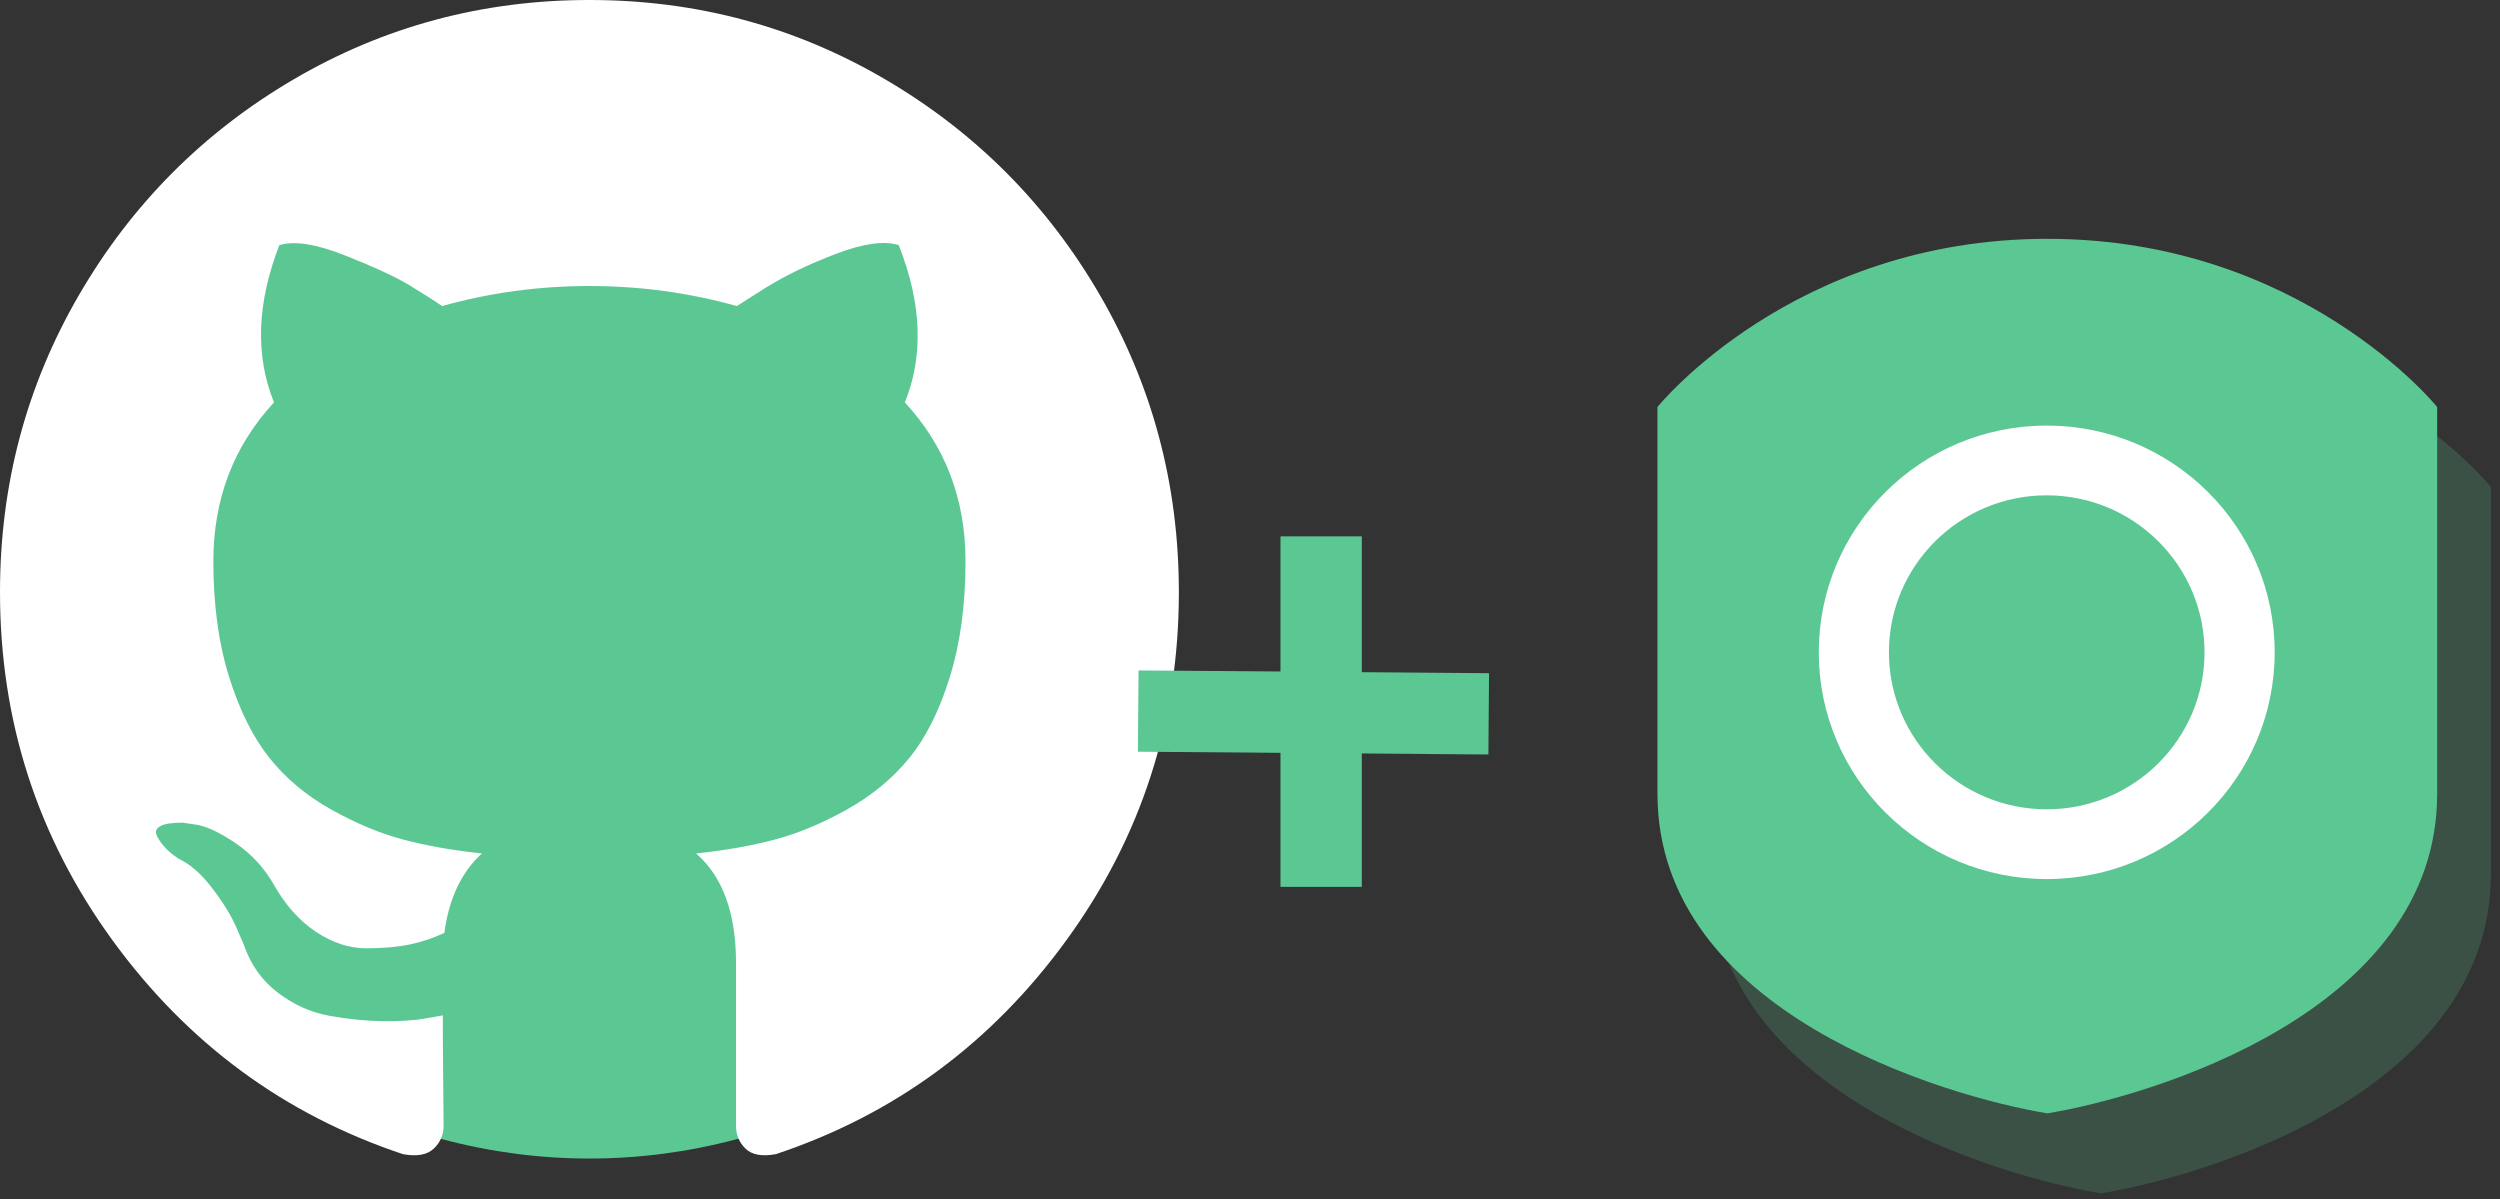 <?xml version="1.0" encoding="UTF-8"?>
<svg width="123px" height="59px" viewBox="0 0 123 59" version="1.1" xmlns="http://www.w3.org/2000/svg" xmlns:xlink="http://www.w3.org/1999/xlink">
    <rect x="0" y="0" width="123" height="59" fill="#333333" stroke="none"/>
    <!-- Generator: Sketch 43.2 (39069) - http://www.bohemiancoding.com/sketch -->
    <title>Group 4</title>
    <desc>Created with Sketch.</desc>
    <defs></defs>
    <g id="Page-1" stroke="none" stroke-width="1" fill="none" fill-rule="evenodd">
        <g id="Group-4">
            <g id="Group-3">
                <g id="github-logo">
                    <circle id="Oval" fill="#5BC894" cx="29" cy="29" r="28"></circle>
                    <path d="M54.11,14.509 C51.517,10.046 47.999,6.512 43.556,3.907 C39.113,1.302 34.262,0 29,0 C23.738,0 18.886,1.303 14.443,3.907 C10,6.512 6.483,10.046 3.889,14.509 C1.296,18.973 0,23.847 0,29.131 C0,35.479 1.844,41.188 5.532,46.258 C9.22,51.328 13.984,54.837 19.824,56.784 C20.504,56.911 21.007,56.821 21.334,56.519 C21.661,56.215 21.825,55.836 21.825,55.381 C21.825,55.305 21.818,54.623 21.806,53.333 C21.793,52.043 21.787,50.918 21.787,49.957 L20.918,50.108 C20.364,50.21 19.666,50.253 18.822,50.241 C17.979,50.229 17.104,50.141 16.198,49.976 C15.292,49.812 14.449,49.433 13.668,48.838 C12.888,48.244 12.334,47.466 12.007,46.506 L11.629,45.633 C11.378,45.052 10.982,44.406 10.44,43.699 C9.899,42.99 9.352,42.51 8.798,42.257 L8.533,42.067 C8.357,41.941 8.194,41.789 8.043,41.612 C7.892,41.435 7.778,41.258 7.703,41.081 C7.627,40.903 7.69,40.758 7.892,40.644 C8.093,40.53 8.458,40.474 8.987,40.474 L9.742,40.588 C10.245,40.689 10.868,40.992 11.611,41.498 C12.353,42.003 12.964,42.661 13.442,43.47 C14.021,44.507 14.719,45.297 15.538,45.841 C16.356,46.385 17.18,46.656 18.011,46.656 C18.841,46.656 19.559,46.593 20.163,46.467 C20.767,46.341 21.333,46.15 21.862,45.898 C22.089,44.203 22.706,42.901 23.712,41.99 C22.277,41.839 20.988,41.611 19.842,41.307 C18.697,41.004 17.514,40.511 16.293,39.827 C15.071,39.145 14.058,38.297 13.253,37.286 C12.447,36.275 11.786,34.947 11.271,33.303 C10.755,31.659 10.497,29.763 10.497,27.613 C10.497,24.553 11.491,21.949 13.48,19.799 C12.549,17.498 12.636,14.919 13.744,12.061 C14.474,11.834 15.557,12.004 16.992,12.573 C18.427,13.142 19.477,13.63 20.145,14.034 C20.812,14.438 21.347,14.78 21.75,15.058 C24.091,14.401 26.508,14.072 28.999,14.072 C31.491,14.072 33.908,14.401 36.25,15.058 L37.685,14.148 C38.666,13.541 39.825,12.984 41.158,12.479 C42.492,11.973 43.513,11.834 44.218,12.062 C45.35,14.919 45.451,17.499 44.519,19.799 C46.508,21.949 47.503,24.554 47.503,27.614 C47.503,29.763 47.244,31.666 46.729,33.322 C46.213,34.979 45.546,36.306 44.728,37.305 C43.91,38.305 42.89,39.145 41.669,39.828 C40.448,40.511 39.264,41.004 38.119,41.307 C36.974,41.611 35.684,41.839 34.249,41.991 C35.558,43.129 36.212,44.924 36.212,47.377 L36.212,55.38 C36.212,55.835 36.37,56.214 36.685,56.518 C36.999,56.82 37.496,56.909 38.176,56.783 C44.017,54.836 48.781,51.327 52.468,46.257 C56.156,41.187 58,35.478 58,29.13 C57.999,23.846 56.702,18.973 54.11,14.509 Z" id="Shape" fill="#FFFFFF" fill-rule="nonzero"></path>
                </g>
            </g>
            <g id="Group" transform="translate(81, 11)" fill-rule="nonzero">
                <path d="M22.373,4.688 C34.882,4.688 41.553,12.962 41.553,12.962 L41.553,31.993 C41.553,42.75 27.376,46.887 22.373,47.715 L22.373,4.688 Z M22.373,4.688 C9.864,4.688 3.192,12.962 3.192,12.962 L3.192,31.993 C3.192,42.75 17.369,46.887 22.373,47.715 L22.373,4.688 Z" id="Combined-Shape-Copy-4" fill="#5BC894" opacity="0.2"></path>
                <g id="Group-14" transform="translate(0.547, 0.75)">
                    <path d="M19.18,0 C31.689,0 38.361,8.274 38.361,8.274 L38.361,27.306 C38.361,38.062 24.184,42.2 19.18,43.027 L19.18,0 Z M19.18,0 C6.671,0 1.07148332e-13,8.274 1.11910481e-13,8.274 C1.11910481e-13,16.549 1.1667263e-13,16.549 1.11910481e-13,27.306 C1.07148332e-13,38.062 14.177,42.2 19.18,43.027 L19.18,0 Z" id="Combined-Shape-Copy-3" fill="#5BC894"></path>
                    <ellipse id="Oval-Copy-4" fill="#FFFFFF" cx="19.152" cy="20.344" rx="11.215" ry="11.156"></ellipse>
                    <ellipse id="Oval-Copy-3" fill="#5BC894" cx="19.152" cy="20.344" rx="7.764" ry="7.724"></ellipse>
                </g>
            </g>
            <g id="Group-2" transform="translate(58, 28)" stroke="#5BC894" stroke-width="4" stroke-linecap="square">
                <path d="M7,0.389 L7,13.634" id="Line"></path>
                <path d="M0,7 L13.245,7.105" id="Line"></path>
            </g>
        </g>
    </g>
</svg>